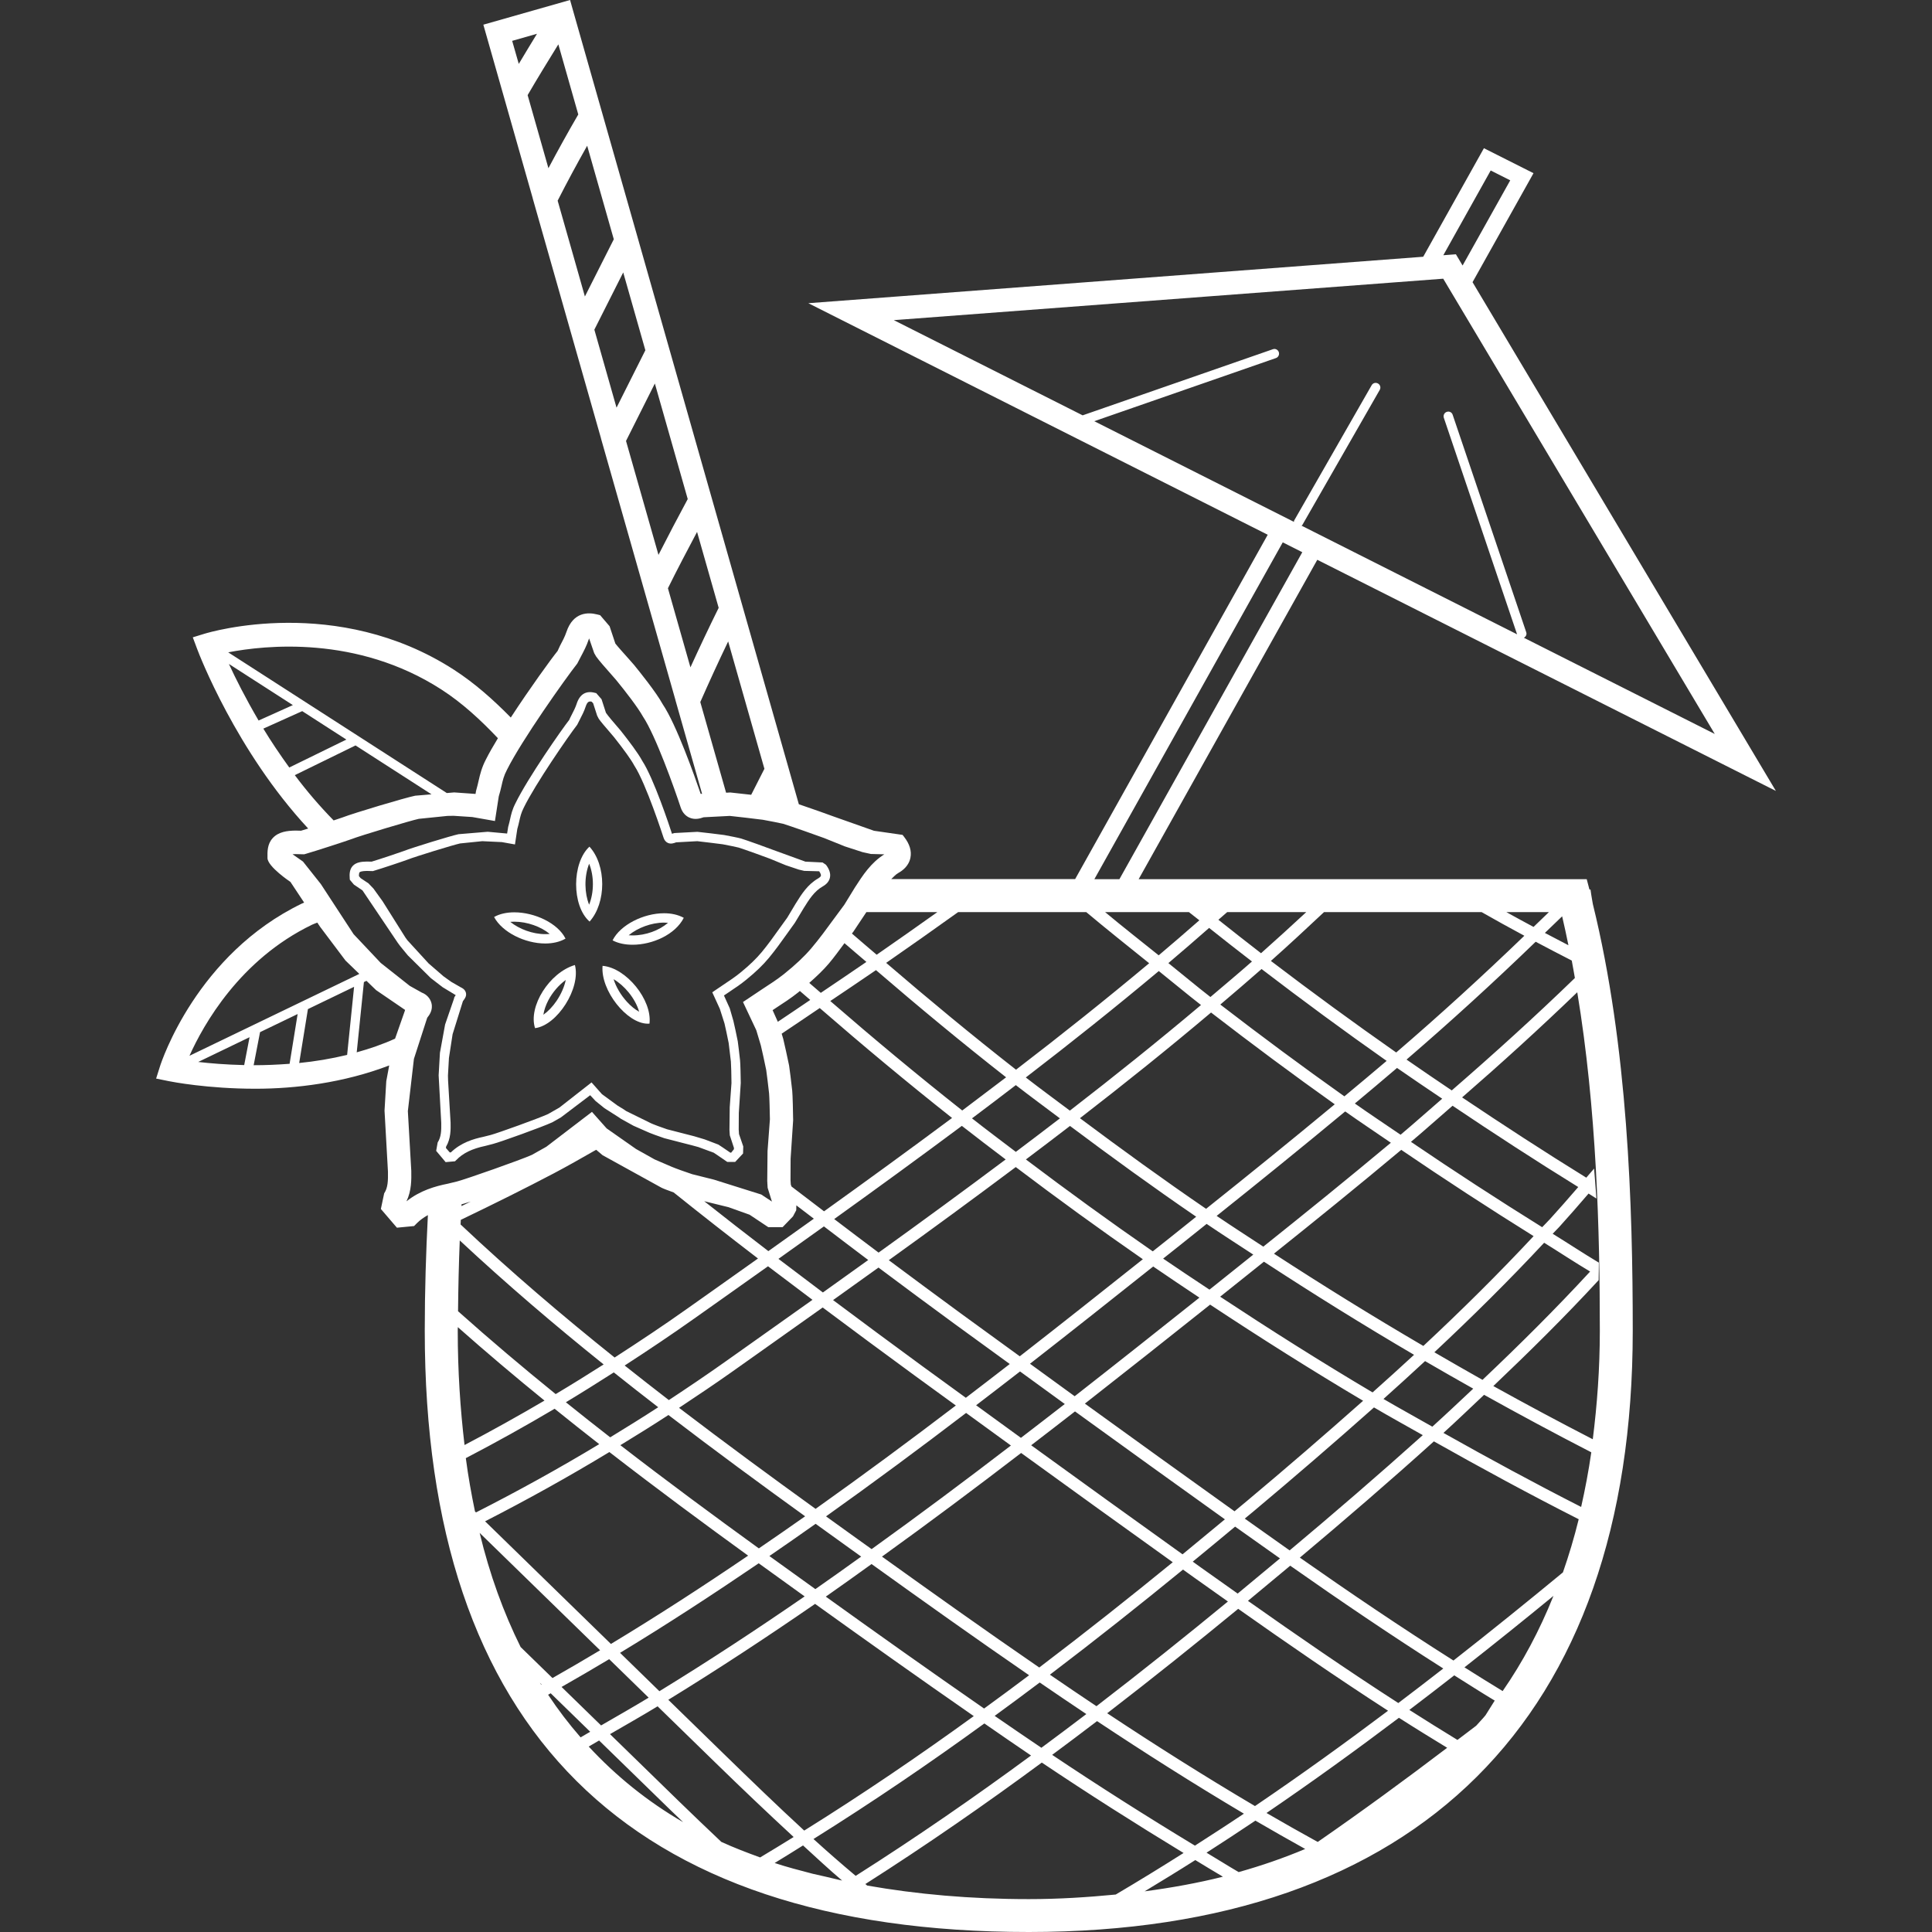<?xml version="1.0" encoding="iso-8859-1"?>
<!-- Uploaded to: SVG Repo, www.svgrepo.com, Generator: SVG Repo Mixer Tools -->
<svg fill="#ffffff" height="800px" width="800px" version="1.1" id="Layer_1" xmlns="http://www.w3.org/2000/svg" xmlns:xlink="http://www.w3.org/1999/xlink" 
	 viewBox="0 0 234.536 234.536" xml:space="preserve">
<rect x="0" y="0" width="234.536" height="234.536" fill="#333333" stroke="none"/>
<g>
	<g>
		<g>
			<path d="M193.172,108.62l-0.092-0.632h-0.128l-0.332-1.26h-54.392l21.684-38.772l55.672,28.06l-36.824-61.76l6.88-12.3
				l0.52-0.932l-6.02-3.032l-7.368,13.176l-74.644,5.64l55.768,28.108l-23.38,41.804h-22.324c0.276-0.252,0.512-0.548,0.848-0.736
				c1.032-0.572,1.376-1.32,1.48-1.848c0.168-0.82-0.088-1.676-0.768-2.548l-0.184-0.236l-3.468-0.5l-4.98-1.76
				c-0.272-0.112-2.636-0.948-4.144-1.46l-1.144-4.02v-0.004L89.54,71.492l-3.012-10.588l-6.296-22.132l-2.684-9.44v-0.004
				L72.78,12.58L69.572,1.308L69.204,0L58.676,2.996l3.4,11.948l2.592,9.112l-0.004,0.004l5.604,19.7v-0.004l2.696,9.472
				l-0.004,0.008l6.248,21.944v-0.004l2.796,9.832L82,85.012l3.228,11.352l-0.168,0.008c-0.74-2.16-2.948-8.416-4.612-10.884
				c-0.796-1.46-2.86-4.012-3.484-4.776l-0.672-0.764c-0.576-0.644-1.344-1.5-1.592-1.824L74,76.02l-1.148-1.34l-0.368-0.092
				c-1.036-0.264-2.9-0.344-3.724,2.136c-0.196,0.584-0.496,1.132-0.788,1.688l-0.28,0.608c-0.776,0.96-3.404,4.58-5.684,8.084
				c-2.1-2.136-4.36-4.16-6.92-5.812c-14.204-9.144-29.596-4.56-30.248-4.364l-1.436,0.44l0.528,1.412
				c0.232,0.628,4.744,12.396,13.48,21.8c-0.324,0.1-0.624,0.196-0.864,0.264l-0.692-0.016c-0.96,0.016-2.044,0.136-2.752,0.916
				c-0.672,0.74-0.644,1.66-0.632,2.42c0.012,1.044,2.788,2.9,2.788,2.9l1.66,2.504c-0.084,0.04-0.172,0.068-0.256,0.112
				c-12.784,6.164-17.06,19.196-17.236,19.748l-0.476,1.504l1.548,0.316c0.344,0.068,4.672,0.92,10.52,0.92
				c4.848,0,10.708-0.712,16.228-2.828l-0.356,1.908l-0.212,3.576l0.416,7.4c0.02,1.112-0.004,1.956-0.46,2.648l-0.4,1.892
				l1.948,2.272l2.084-0.2l0.36-0.364c0.376-0.376,0.824-0.688,1.316-0.964c-0.228,4.5-0.38,9.132-0.38,14.028
				c0,48.436,24.668,73,73.324,73c47.28,0,73.32-25.924,73.32-73c0-15.124-0.588-34.524-4.84-51.772
				C193.308,109.384,193.228,109.012,193.172,108.62z M191.184,118.724c-4.852,4.704-9.864,9.236-14.948,13.648
				c-1.836-1.24-3.672-2.48-5.488-3.744c5.36-4.612,10.588-9.384,15.676-14.304c1.38,0.732,2.84,1.496,4.38,2.284
				C190.94,117.312,191.056,118.02,191.184,118.724z M67.272,142.416c1.524-0.804,3.276-1.792,5.1-2.84l0.772,0.656l7.132,3.936
				c0.192,0.108,0.844,0.352,1.5,0.588c3.288,2.636,6.692,5.304,10.24,8.02c-1.844,1.308-3.688,2.616-5.52,3.916l-3.052,2.16
				c-2.908,2.064-5.864,4.028-8.832,5.944c-6.348-5.076-12.672-10.468-18.7-16.152c0.008-0.188,0.02-0.372,0.028-0.56
				C60.028,146.12,63.808,144.24,67.272,142.416z M56.02,146.412c0.004-0.072,0.008-0.148,0.012-0.22l0.168-0.04
				c0.188-0.048,0.536-0.156,0.944-0.288C56.764,146.048,56.4,146.228,56.02,146.412z M96.172,132.412
				c-0.084-0.832-0.344-2.876-0.38-3.064c-0.152-0.756-0.616-2.876-0.708-3.22l-0.192-0.644c1.512-1,3.076-2.076,4.62-3.112
				c5.26,4.568,10.608,9.028,16.064,13.344c-5.156,3.836-10.344,7.608-15.54,11.332c-1.316-1-2.644-2.004-3.952-3.012L96,143.8
				l-0.036-0.556l0.012-2.58L96.284,136C96.284,135.292,96.22,132.8,96.172,132.412z M152.144,152.304
				c-1.624,1.3-3.3,2.648-4.88,3.904c-0.148,0.116-0.296,0.232-0.44,0.348c-1.88-1.248-3.764-2.492-5.624-3.768
				c0.68-0.54,1.368-1.084,2.044-1.624c1.072-0.852,2.156-1.728,3.236-2.588C148.348,149.848,150.256,151.064,152.144,152.304z
				 M147.696,147.604c5.204-4.152,10.412-8.372,15.604-12.68c1.832,1.292,3.696,2.532,5.544,3.8
				c-5.244,4.384-10.416,8.564-15.484,12.612C151.468,150.096,149.568,148.872,147.696,147.604z M111.984,165.856
				c-3.784-2.768-7.36-5.42-10.852-8.032c1.836-1.308,3.672-2.628,5.512-3.948c3.056,2.284,6.116,4.556,9.152,6.776
				c2.248,1.644,4.524,3.288,6.784,4.932c-1.768,1.372-3.552,2.74-5.332,4.1C115.492,168.404,113.74,167.14,111.984,165.856z
				 M116.036,170.62c-5.6,4.268-11.276,8.46-17.028,12.548c-5.272-3.804-10.868-7.908-16.576-12.264
				c2.164-1.436,4.324-2.88,6.448-4.384l3.048-2.16c2.64-1.868,5.292-3.748,7.944-5.636c3.616,2.704,7.324,5.452,11.248,8.32
				C112.76,168.244,114.396,169.424,116.036,170.62z M123.828,166.488c1.812,1.316,3.616,2.636,5.432,3.952
				c-1.764,1.376-3.548,2.74-5.324,4.108c-1.812-1.316-3.624-2.636-5.44-3.956C120.276,169.228,122.06,167.864,123.828,166.488z
				 M130.5,171.34c6.072,4.396,12.148,8.772,18.196,13.1c-1.688,1.404-3.388,2.812-5.14,4.248c-6.068-4.34-12.2-8.764-18.376-13.24
				C126.956,174.08,128.736,172.716,130.5,171.34z M130.46,169.496c-1.812-1.312-3.616-2.628-5.424-3.944
				c5.036-3.924,10.012-7.872,14.956-11.804c1.86,1.276,3.736,2.528,5.612,3.78C140.6,161.512,135.556,165.512,130.46,169.496z
				 M142.328,150.012c-0.792,0.632-1.592,1.264-2.388,1.896c-5.212-3.608-10.34-7.336-15.4-11.156
				c1.792-1.348,3.576-2.7,5.352-4.068c5.032,3.768,10.124,7.464,15.32,11.02C144.252,148.468,143.284,149.248,142.328,150.012z
				 M138.736,152.864c-4.94,3.928-9.912,7.868-14.94,11.784c-2.376-1.728-4.768-3.456-7.132-5.184
				c-2.948-2.156-5.86-4.32-8.768-6.484c5.16-3.708,10.3-7.476,15.412-11.304C128.376,145.512,133.512,149.244,138.736,152.864z
				 M106.656,152.06c-1.812-1.352-3.596-2.716-5.388-4.072c5.18-3.716,10.356-7.484,15.496-11.312c1.756,1.38,3.54,2.724,5.32,4.076
				C116.968,144.58,111.82,148.348,106.656,152.06z M105.4,152.96c-1.836,1.316-3.672,2.636-5.504,3.94
				c-1.832-1.376-3.636-2.74-5.396-4.08c1.84-1.308,3.68-2.624,5.52-3.94C101.816,150.24,103.6,151.616,105.4,152.96z
				 M98.632,157.792c-2.524,1.792-5.048,3.584-7.56,5.364l-3.048,2.16c-2.252,1.596-4.536,3.136-6.828,4.648
				c-1.784-1.372-3.572-2.776-5.364-4.196c2.844-1.844,5.672-3.736,8.46-5.712l3.052-2.16c1.956-1.384,3.924-2.78,5.888-4.176
				C94.984,155.052,96.812,156.424,98.632,157.792z M97.74,184.072c-1.864,1.316-3.74,2.608-5.62,3.896
				c-5.364-3.884-11.04-8.068-16.812-12.528c1.956-1.2,3.908-2.4,5.836-3.664C86.848,176.144,92.46,180.26,97.74,184.072z
				 M99.012,184.984c1.444,1.04,2.888,2.08,4.272,3.076c0.412,0.296,0.844,0.604,1.26,0.904c-1.848,1.324-3.696,2.652-5.564,3.948
				c-1.808-1.296-3.672-2.64-5.58-4.016C95.28,187.604,97.152,186.304,99.012,184.984z M104.144,186.864
				c-1.252-0.9-2.568-1.848-3.868-2.784c5.744-4.092,11.412-8.284,17.004-12.556c1.816,1.324,3.628,2.64,5.44,3.956
				c-5.56,4.268-11.192,8.468-16.908,12.576C105.26,187.664,104.692,187.26,104.144,186.864z M123.96,176.384
				c6.188,4.484,12.332,8.916,18.408,13.264c-5.144,4.2-10.552,8.488-16.208,12.78c-6.604-4.54-12.976-9.076-19.092-13.464
				C112.78,184.852,118.404,180.648,123.96,176.384z M143.612,190.54c0.444,0.316,0.9,0.648,1.344,0.964
				c1.344,0.96,2.74,1.94,4.108,2.912c-5.04,4.144-10.368,8.412-15.96,12.708c-1.904-1.272-3.784-2.544-5.652-3.824
				C133.092,199.016,138.484,194.732,143.612,190.54z M145.812,190.308c-0.336-0.24-0.68-0.492-1.016-0.732
				c1.752-1.436,3.452-2.848,5.14-4.252c1.788,1.276,3.616,2.568,5.448,3.86c-1.68,1.404-3.384,2.82-5.136,4.268
				C148.764,192.4,147.264,191.344,145.812,190.308z M149.864,183.464c-6.036-4.316-12.104-8.684-18.164-13.072
				c5.112-4,10.18-8.016,15.204-12.016c6.096,4.028,12.276,7.936,18.572,11.672c-4.732,4.2-9.484,8.296-14.152,12.204
				C150.852,182.652,150.344,183.064,149.864,183.464z M148.12,157.412c0.02-0.016,0.04-0.032,0.056-0.044
				c1.704-1.356,3.508-2.808,5.26-4.204c5.98,3.904,12.048,7.684,18.224,11.304c-1.672,1.548-3.348,3.056-5.036,4.564
				C160.352,165.316,154.196,161.42,148.12,157.412z M154.652,152.188c5.064-4.048,10.22-8.22,15.452-12.6
				c5.296,3.604,10.648,7.092,16.068,10.472c-4.304,4.612-8.792,9.048-13.384,13.332C166.644,159.8,160.604,156.06,154.652,152.188z
				 M170.024,137.752c-1.852-1.264-3.72-2.5-5.552-3.792c1.716-1.428,3.42-2.864,5.12-4.316c1.812,1.264,3.652,2.492,5.484,3.732
				C173.388,134.832,171.716,136.332,170.024,137.752z M163.2,133.092c-5.092-3.612-10.112-7.332-15.06-11.144
				c1.68-1.428,3.356-2.856,5.008-4.312c4.98,3.808,10.036,7.536,15.184,11.152C166.628,130.24,164.916,131.664,163.2,133.092z
				 M162.032,134.056c-5.196,4.308-10.412,8.536-15.62,12.688c-5.192-3.548-10.28-7.24-15.312-11
				c5.396-4.172,10.72-8.44,15.916-12.828C151.952,126.724,156.952,130.444,162.032,134.056z M129.876,134.824
				c-1.784-1.34-3.584-2.656-5.348-4.024c5.48-4.208,10.876-8.508,16.144-12.92c1.716,1.368,3.392,2.78,5.124,4.124
				C140.596,126.388,135.276,130.652,129.876,134.824z M128.668,135.764c-1.776,1.364-3.56,2.72-5.352,4.068
				c-1.776-1.352-3.564-2.688-5.32-4.068c1.784-1.332,3.552-2.684,5.32-4.036C125.08,133.1,126.884,134.416,128.668,135.764z
				 M116.812,134.808c-5.444-4.3-10.776-8.74-16.02-13.288c1.856-1.256,3.668-2.456,5.548-3.752
				c5.172,4.452,10.424,8.804,15.796,13.012C120.364,132.128,118.592,133.472,116.812,134.808z M99.64,120.528
				c-0.464-0.404-0.94-0.8-1.4-1.208c0.904-0.796,1.716-1.572,2.372-2.344c0.672-0.792,1.28-1.644,1.904-2.48
				c0.876,0.772,1.78,1.512,2.66,2.276C103.304,118.064,101.488,119.276,99.64,120.528z M98.36,121.388
				c-1.312,0.884-2.644,1.796-3.936,2.652l-0.632-1.412l0.28-0.188c0.996-0.648,1.956-1.272,2.852-1.988
				c0.068-0.052,0.112-0.1,0.176-0.152C97.516,120.668,97.944,121.02,98.36,121.388z M95.004,148.972l1.26-1.308l0.396-0.748
				l0.012-0.592c0.708,0.544,1.416,1.08,2.124,1.62c-1.84,1.316-3.68,2.632-5.52,3.936c-2.668-2.044-5.268-4.064-7.788-6.06
				c0.176,0.044,0.364,0.088,0.484,0.12l2.472,0.608l2.552,0.912l2.272,1.512H95.004z M73.28,165.636
				c-1.932,1.228-3.868,2.436-5.824,3.6c-3.996-3.236-7.968-6.592-11.852-10.06c0.028-2.94,0.096-5.808,0.208-8.592
				C61.472,155.86,67.364,160.892,73.28,165.636z M74.512,166.604c1.8,1.432,3.6,2.848,5.392,4.228
				c-1.928,1.256-3.876,2.456-5.828,3.652c-1.792-1.392-3.584-2.812-5.38-4.256C70.644,169.056,72.58,167.836,74.512,166.604z
				 M90.82,188.848c-5.468,3.716-11.008,7.312-16.656,10.72L58.888,184.68c5.084-2.604,10.124-5.4,15.088-8.408
				C79.756,180.748,85.44,184.948,90.82,188.848z M78.744,206.088c-1.908,1.156-3.848,2.256-5.776,3.372l-4.796-4.672
				c1.936-1.104,3.864-2.224,5.78-3.372L78.744,206.088z M75.272,200.648c5.708-3.456,11.304-7.112,16.832-10.872
				c1.908,1.38,3.768,2.72,5.576,4.02c-5.776,3.98-11.64,7.84-17.632,11.508L75.272,200.648z M98.948,194.704
				c6.104,4.384,12.592,8.996,19.264,13.624c-6.58,4.768-13.444,9.444-20.584,13.896c-3.316-3.052-6.556-6.188-9.748-9.296
				l-6.752-6.58C87.18,202.632,93.108,198.732,98.948,194.704z M100.248,193.824c1.868-1.3,3.708-2.632,5.556-3.956
				c6.12,4.396,12.504,8.944,19.124,13.5c-1.792,1.352-3.62,2.696-5.464,4.04C112.808,202.792,106.344,198.204,100.248,193.824z
				 M126.216,204.248c1.872,1.28,3.752,2.56,5.66,3.832c-1.788,1.364-3.616,2.728-5.456,4.092c-1.92-1.292-3.788-2.576-5.672-3.872
				C122.592,206.952,124.424,205.604,126.216,204.248z M133.176,208.936c5.8,3.852,11.748,7.628,17.828,11.236
				c-1.956,1.312-3.952,2.596-5.948,3.88c-5.908-3.576-11.7-7.252-17.328-11.02C129.564,211.668,131.388,210.304,133.176,208.936z
				 M134.408,207.98c5.564-4.284,10.88-8.548,15.904-12.676c5.872,4.148,11.948,8.336,18.192,12.372
				c-5.192,3.904-10.576,7.788-16.156,11.572C146.232,215.636,140.244,211.848,134.408,207.98z M151.496,194.336
				c1.752-1.448,3.452-2.864,5.132-4.268c6.024,4.232,12.256,8.46,18.58,12.48c-1.792,1.396-3.612,2.792-5.46,4.192
				C163.484,202.704,157.392,198.5,151.496,194.336z M156.556,188.212c-1.836-1.292-3.66-2.584-5.448-3.86
				c0.38-0.32,0.784-0.648,1.164-0.964c4.788-4.012,9.668-8.216,14.524-12.532c1.956,1.152,3.948,2.244,5.924,3.364
				C167.32,179.068,161.88,183.752,156.556,188.212z M167.948,169.828c1.692-1.516,3.368-3.04,5.048-4.596
				c1.94,1.128,3.888,2.244,5.848,3.344c-1.652,1.552-3.296,3.104-4.964,4.616C171.904,172.064,169.908,170.976,167.948,169.828z
				 M174.124,164.16c4.568-4.276,9.04-8.696,13.328-13.296c1.864,1.156,3.7,2.372,5.58,3.496c-4.204,4.56-8.596,8.916-13.064,13.148
				C178.008,166.408,176.064,165.284,174.124,164.16z M187.212,148.976c-5.372-3.344-10.68-6.796-15.928-10.36
				c1.692-1.424,3.36-2.928,5.048-4.384c5.028,3.38,10.108,6.684,15.26,9.868c-1.188,1.376-2.336,2.684-3.412,3.868
				C187.868,148.316,187.528,148.636,187.212,148.976z M190.4,114.748c-0.988-0.512-1.94-1.008-2.86-1.496
				c0.692-0.68,1.408-1.332,2.096-2.016C189.916,112.392,190.152,113.572,190.4,114.748z M188.032,110.724
				c-0.616,0.608-1.248,1.196-1.868,1.8c-1.148-0.612-2.24-1.212-3.304-1.8H188.032z M179.856,110.724
				c1.648,0.936,3.352,1.884,5.192,2.872c-5.052,4.868-10.236,9.6-15.556,14.172c-5.156-3.612-10.228-7.316-15.212-11.116
				c2.188-1.944,4.324-3.932,6.452-5.928H179.856z M148.972,110.728h9.6c-1.811,1.679-3.637,3.345-5.488,4.988
				c-1.744-1.34-3.46-2.7-5.176-4.06C148.26,111.344,148.62,111.04,148.972,110.728z M151.984,116.72
				c-1.66,1.46-3.36,2.88-5.044,4.312c-1.728-1.34-3.396-2.752-5.104-4.116c1.668-1.408,3.308-2.84,4.944-4.272
				C148.504,114.012,150.232,115.376,151.984,116.72z M144.328,110.724c0.42,0.336,0.852,0.66,1.268,0.996
				c-1.636,1.428-3.272,2.852-4.936,4.252c-2.172-1.744-4.368-3.464-6.508-5.248H144.328z M180.964,20.696l2.372,1.196l-5.784,10.34
				l-0.812-1.364l-1.528,0.116L180.964,20.696z M132.84,51.132l22.052-7.664c0.292-0.1,0.448-0.424,0.348-0.724
				c-0.104-0.3-0.428-0.46-0.724-0.348l-23.088,8.024l-22.924-11.556l66.696-5.032L208.164,89.1l-23.172-11.68
				c0.24-0.124,0.38-0.396,0.288-0.664l-8.932-26.404c-0.092-0.292-0.404-0.464-0.72-0.352c-0.292,0.096-0.452,0.42-0.352,0.72
				l8.892,26.284l-26.176-13.196c0.024-0.028,0.072-0.02,0.092-0.052l9.412-16.428c0.156-0.268,0.064-0.616-0.212-0.772
				s-0.616-0.068-0.772,0.212L157.1,63.196c-0.028,0.048-0.008,0.104-0.02,0.156L132.84,51.132z M155.72,65.84l2.372,1.196
				l-22.2,39.692h-3.04L155.72,65.84z M131.864,110.724c2.512,2.108,5.084,4.152,7.64,6.208
				c-5.276,4.412-10.676,8.716-16.164,12.924c-5.36-4.192-10.6-8.532-15.764-12.968c2.92-2.024,5.836-4.084,8.74-6.164H131.864z
				 M113.792,110.724c-2.452,1.748-4.912,3.472-7.368,5.176c-0.996-0.864-2.016-1.7-3.004-2.572c0.052-0.072,0.112-0.14,0.164-0.212
				l1.592-2.392H113.792z M62.176,4.96l3.012-0.86c-0.744,1.22-1.484,2.436-2.212,3.66L62.176,4.96z M64.052,11.548
				c1.204-2.072,2.468-4.12,3.728-6.164l2.42,8.512c-1.276,2.188-2.476,4.364-3.624,6.524L64.052,11.548z M69.708,31.428
				l-2.012-7.068c1.116-2.192,2.316-4.424,3.584-6.668l3.232,11.356c-1.172,2.312-2.34,4.628-3.508,6.944L69.708,31.428z
				 M72.152,40.02c1.164-2.32,2.336-4.632,3.504-6.948l2.688,9.448l-3.5,6.968L72.152,40.02z M75.996,53.528l3.5-6.972l3.992,14.028
				c-1.212,2.248-2.396,4.504-3.552,6.776L75.996,53.528z M81.084,71.412c1.132-2.3,2.336-4.568,3.536-6.84l2.624,9.216
				c-1.208,2.44-2.34,4.844-3.428,7.224L81.084,71.412z M85.012,85.228c1.056-2.4,2.188-4.868,3.384-7.36l4.4,15.46
				c-0.532,1.052-1.068,2.104-1.604,3.156c-1.088-0.128-2.288-0.26-2.536-0.28l-0.512,0.028L85.012,85.228z M53.56,83.688
				c2.56,1.648,4.8,3.728,6.884,5.928c-0.556,0.92-1.064,1.8-1.432,2.532c-0.54,1.024-0.736,1.872-0.908,2.62
				c-0.076,0.336-0.152,0.676-0.316,1.252l-0.06,0.36l-2.592-0.184l-0.896,0.076l-26.536-17.08
				C32.152,78.328,43.32,77.096,53.56,83.688z M27.788,80.6l7.764,4.996l-4.16,1.872C29.8,84.752,28.588,82.34,27.788,80.6z
				 M31.968,88.452l4.72-2.124l5.36,3.452l-6.932,3.392C33.96,91.568,32.892,89.98,31.968,88.452z M35.788,94.1l7.372-3.608
				l9.224,5.936l-1.988,0.168c-1.228,0.248-7.416,2.096-8.836,2.644c-0.108,0.04-0.52,0.18-1.056,0.356
				C38.78,97.84,37.204,95.988,35.788,94.1z M37.896,112.248c0.204-0.096,0.416-0.164,0.624-0.248l0.332,0.5l3.088,4.104l1.68,1.624
				L23,128.168C24.696,124.392,29.124,116.476,37.896,112.248z M29.644,129.296c-2.216-0.052-4.112-0.208-5.58-0.38l6.232-3.004
				L29.644,129.296z M35.156,129.14c-1.52,0.112-2.988,0.176-4.364,0.172l0.776-4.012l4.564-2.2L35.156,129.14z M42.14,128.06
				c-1.964,0.472-3.912,0.796-5.82,0.984l1.06-6.544l5.604-2.704L42.14,128.06z M49.14,122.724l-1.18,3.364
				c-1.512,0.688-3.072,1.22-4.656,1.66l0.872-8.528l0.312-0.152l1.168,1.128l3.52,2.404
				C49.164,122.64,49.152,122.684,49.14,122.724z M54.364,143.696c-1.508,0.3-3.376,0.824-5.02,2.14c0.624-1.296,0.6-2.64,0.584-3.7
				l-0.416-7.252l0.736-6.34l1.608-4.976l0.008-0.016c0-0.004,0.008-0.012,0.012-0.02c0.216-0.272,0.724-0.912,0.496-1.772
				c-0.156-0.592-0.6-1.048-1.168-1.264l-1.46-0.816l-3.524-2.784l-3.296-3.492l-3.976-6.084l-2.168-2.732l-1.268-0.888
				c0.096-0.008,0.216-0.016,0.356-0.016l1.056,0.024l0.212-0.06c1.196-0.344,4.924-1.556,5.452-1.756
				c1.26-0.484,7.292-2.288,8.248-2.488l3.484-0.356l0.752-0.012l2.26,0.148l2.752,0.484l0.464-2.996
				c0.14-0.448,0.24-0.86,0.332-1.264c0.156-0.692,0.28-1.236,0.664-1.96c1.788-3.584,7.028-10.98,8.536-12.9l0.412-0.792
				c0.368-0.692,0.732-1.392,0.972-2.12c0.02-0.052,0.036-0.096,0.052-0.136l0.616,1.784l0.232,0.404
				c0.296,0.432,1.168,1.424,1.824,2.164l0.612,0.7c1.128,1.376,2.636,3.328,3.248,4.428c1.524,2.268,3.828,8.74,4.584,11.04
				c0.236,0.716,0.684,1.056,1.016,1.216c0.676,0.316,1.312,0.14,1.772-0.024l3.176-0.164c0.3,0.024,3.684,0.416,4.008,0.468
				c0.636,0.112,2.208,0.42,2.452,0.484c0.576,0.164,4.584,1.572,4.992,1.736l2.524,1.016l2.144,0.696l1.004,0.22l1.632,0.044
				c-1.64,1.024-2.624,2.56-3.564,4.016l-1.296,2.112l-1.196,1.616c-0.916,1.256-1.832,2.516-2.836,3.696
				c-0.848,0.992-1.896,1.976-3.296,3.1c-0.824,0.652-1.708,1.228-2.628,1.824l-2.34,1.564l1.616,3.428l0.552,1.844
				c0.08,0.284,0.512,2.292,0.652,2.988c0.048,0.264,0.264,2.068,0.348,2.84c0.04,0.372,0.092,2.476,0.1,3.14l-0.288,3.852
				l-0.036,3.636l0.016,0.248c-0.004,0.008-0.008,0.012-0.016,0.02c0.004,0.004,0.012,0.008,0.016,0.012l0.032,0.544l0.52,1.672
				l-1.296-0.856L86.66,143.2c-0.684-0.164-2.464-0.612-2.624-0.656c-0.628-0.2-2.14-0.744-2.516-0.912l-2.052-0.884l-2.256-1.264
				l-3.568-2.5l-1.784-2.008l-5.54,4.236l-1.76,0.988c-1.368,0.616-7.976,2.936-9.048,3.216L54.364,143.696z M55.568,161.544
				c0-0.152,0.008-0.288,0.008-0.436c3.464,3.064,6.98,6.04,10.524,8.916c-3.22,1.888-6.456,3.692-9.708,5.396
				C55.876,171.04,55.568,166.456,55.568,161.544z M57.66,183.48c-0.432-2.092-0.82-4.236-1.112-6.468
				c3.616-1.884,7.212-3.884,10.78-5.996c1.812,1.46,3.612,2.892,5.416,4.296c-4.924,2.972-9.92,5.724-14.96,8.288L57.66,183.48z
				 M58.228,186.088l14.62,14.248c-1.916,1.144-3.84,2.272-5.78,3.372L63.2,199.94C61.124,195.752,59.448,191.152,58.228,186.088z
				 M65.696,204.508c-0.048-0.076-0.104-0.144-0.152-0.22l0.2,0.192C65.728,204.488,65.712,204.5,65.696,204.508z M66.54,205.736
				c0.104-0.056,0.208-0.12,0.312-0.18l4.796,4.672c-0.392,0.224-0.772,0.46-1.164,0.68
				C69.068,209.284,67.752,207.564,66.54,205.736z M71.468,212.024c0.424-0.24,0.84-0.496,1.26-0.736l8.588,8.368
				c0.528,0.516,1.084,1.032,1.616,1.548C78.572,218.676,74.776,215.592,71.468,212.024z M87.564,223.596
				c-1.748-1.664-3.512-3.328-5.216-4.996l-8.296-8.084c1.928-1.12,3.872-2.216,5.776-3.376l7.084,6.904
				c3.064,2.988,6.22,5.992,9.432,8.96c-1.348,0.832-2.7,1.664-4.068,2.48C90.664,224.896,89.068,224.288,87.564,223.596z
				 M101.9,228.216c-1.072-0.256-2.156-0.512-3.248-0.752c-1.564-0.408-3.136-0.812-4.612-1.304c1.164-0.696,2.296-1.42,3.444-2.132
				c1.572,1.432,3.124,2.892,4.748,4.264C102.12,228.272,102.008,228.244,101.9,228.216z M98.752,223.248
				c7.196-4.5,14.124-9.216,20.744-14.028c1.888,1.304,3.744,2.592,5.668,3.892c-6.776,4.988-13.888,9.912-21.288,14.608
				C102.144,226.268,100.436,224.776,98.752,223.248z M124.892,230.544c-7.12,0-13.616-0.592-19.624-1.648
				c-0.072-0.06-0.144-0.124-0.216-0.184c7.452-4.748,14.608-9.716,21.42-14.744c5.584,3.748,11.34,7.408,17.208,10.976
				c-2.708,1.716-5.452,3.4-8.236,5.044C132.048,230.316,128.564,230.544,124.892,230.544z M138.952,229.6
				c2.068-1.252,4.128-2.508,6.152-3.796c1.116,0.672,2.224,1.36,3.352,2.02C145.436,228.584,142.252,229.16,138.952,229.6z
				 M150.368,227.264c-1.316-0.768-2.596-1.576-3.9-2.356c1.996-1.288,3.984-2.58,5.932-3.892c2,1.172,4.02,2.308,6.044,3.44
				C155.88,225.536,153.188,226.472,150.368,227.264z M159.964,223.604c-2.084-1.152-4.16-2.316-6.216-3.516
				c5.556-3.784,10.912-7.66,16.076-11.556c1.936,1.24,3.892,2.44,5.856,3.64C170.632,216.008,165.4,219.84,159.964,223.604z
				 M180.332,208.228c-0.356,0.444-0.764,0.836-1.132,1.268c-0.74,0.572-1.52,1.148-2.272,1.724c-1.96-1.192-3.904-2.412-5.84-3.644
				c1.844-1.4,3.66-2.8,5.452-4.196c1.636,1.028,3.268,2.076,4.912,3.064C181.076,207.036,180.704,207.632,180.332,208.228z
				 M182.416,205.288c-1.552-0.932-3.092-1.912-4.636-2.88c3.724-2.924,7.324-5.82,10.804-8.676
				C186.9,197.932,184.84,201.788,182.416,205.288z M189.732,190.88c-4.244,3.504-8.676,7.084-13.288,10.7
				c-6.344-4.016-12.6-8.248-18.648-12.492c5.364-4.5,10.836-9.208,16.272-14.112c5.788,3.264,11.64,6.436,17.58,9.452
				C191.1,186.656,190.456,188.804,189.732,190.88z M191.944,182.936c-5.648-2.872-11.208-5.888-16.716-8.988
				c1.66-1.508,3.288-3.076,4.932-4.624c4.296,2.392,8.636,4.724,13.016,6.98C192.848,178.588,192.428,180.788,191.944,182.936z
				 M193.356,174.72c-4.06-2.092-8.084-4.244-12.072-6.46c4.36-4.148,8.668-8.392,12.784-12.856c0.004-0.14,0.004-0.28,0.004-0.42
				c0.008-0.568,0.024-1.136,0.02-1.704c0-0.012,0-0.028,0-0.04c-0.008,0.008-0.016,0.016-0.024,0.024
				c-1.88-1.124-3.712-2.34-5.58-3.492c0.256-0.276,0.528-0.536,0.784-0.812c1.12-1.232,2.324-2.616,3.572-4.068
				c0.32,0.196,0.632,0.408,0.952,0.604c-0.044-0.612-0.084-1.22-0.136-1.832c-0.048-0.6-0.088-1.2-0.144-1.804
				c-0.332,0.392-0.628,0.728-0.948,1.104c-5.088-3.144-10.104-6.408-15.076-9.744c4.752-4.128,9.424-8.376,13.98-12.764
				c2.348,14.16,2.74,29,2.74,41.08C194.212,166.172,193.884,170.532,193.356,174.72z"/>
			<path d="M83.008,111.42c-0.696-0.384-1.528-0.556-2.396-0.556c-2.496,0-5.316,1.416-6.248,3.292
				c0.684,0.364,1.528,0.532,2.428,0.532C79.192,114.688,81.972,113.464,83.008,111.42z M76.32,113.536
				c1.08-0.9,2.756-1.536,4.288-1.536c0.168,0,0.328,0.008,0.488,0.024c-1.06,0.92-2.692,1.532-4.308,1.532
				C76.628,113.556,76.472,113.548,76.32,113.536z"/>
			<path d="M68.652,113.944c-0.944-1.892-3.764-3.192-6.216-3.192c-0.908,0-1.764,0.176-2.456,0.568
				c0.992,1.86,3.76,3.216,6.208,3.216C67.088,114.536,67.944,114.352,68.652,113.944z M61.944,111.908
				c0.16-0.012,0.324-0.02,0.492-0.02c1.572,0,3.236,0.608,4.296,1.484c-0.176,0.02-0.36,0.028-0.548,0.028
				C64.664,113.4,63.028,112.788,61.944,111.908z"/>
			<path d="M69.792,117.148c-3.108,0.92-5.688,5.048-4.84,7.664C67.644,124.476,70.528,119.964,69.792,117.148z M67.564,121.504
				c-0.48,0.708-1.044,1.292-1.6,1.68c0.084-0.548,0.288-1.152,0.6-1.752c0.524-0.992,1.284-1.864,2.116-2.468
				C68.512,119.776,68.128,120.668,67.564,121.504z"/>
			<path d="M78.636,124.272c0.068,0,0.14-0.004,0.208-0.008c0.348-2.852-2.804-6.772-5.696-7.016
				C72.888,120.244,76.116,124.272,78.636,124.272z M76.324,120.484c0.612,0.752,1.052,1.576,1.264,2.336
				c-0.48-0.26-0.992-0.672-1.472-1.196c-0.76-0.832-1.336-1.82-1.628-2.752C75.128,119.244,75.768,119.8,76.324,120.484z"/>
			<path d="M71.556,102.78c-2.14,1.964-2.176,7.176,0.016,9.096C73.616,109.6,73.628,105.032,71.556,102.78z M71.072,107.444
				c-0.012-0.948,0.156-1.86,0.448-2.592c0.608,1.5,0.608,3.46-0.004,4.972C71.244,109.152,71.084,108.328,71.072,107.444z"/>
			<path d="M68.092,135.648l3.552-2.692l0.652,0.7l1.08,0.872l1.704,1.084c0.088,0.06,0.176,0.12,0.316,0.216l1.504,0.832
				l1.604,0.708c0.216,0.124,1.676,0.656,2.14,0.804c0.164,0.048,1.552,0.404,2.076,0.536c0.112,0.032,0.724,0.188,1.268,0.324
				l0.792,0.216l1.86,0.684c0.164,0.108,0.328,0.22,0.492,0.328l1.16,0.796h0.952l0.96-1.028l0.024-0.856l-0.516-1.5l-0.036-0.548
				l0.012-2.012l0.236-3.632c0-0.612-0.048-2.472-0.084-2.748c-0.06-0.568-0.248-2.156-0.28-2.328
				c-0.112-0.584-0.46-2.216-0.528-2.464l-0.444-1.536l-0.704-1.556c0.196-0.132,0.388-0.26,0.58-0.392
				c0.752-0.5,1.464-0.976,2.144-1.536c1.156-0.944,2.024-1.78,2.732-2.636c0.792-0.956,1.52-1.976,2.224-2.964
				c0.3-0.42,0.596-0.84,0.932-1.3l1.06-1.764c0.664-1.064,1.284-2.064,2.332-2.656c0.484-0.276,0.776-0.64,0.864-1.076
				c0.096-0.476-0.068-0.996-0.484-1.544l-0.412-0.28l-2.084-0.1l-3.864-1.404c-0.276-0.116-3.44-1.26-3.948-1.404
				c-0.192-0.064-1.584-0.344-2.048-0.424c-0.28-0.048-2.96-0.364-3.252-0.388l-2.788,0.148l-0.224,0.064
				c-0.02,0.008-0.048,0.02-0.072,0.028c-0.288-0.896-2.216-6.728-3.616-8.864c-0.488-0.916-1.644-2.44-2.592-3.636
				c-0.088-0.112-0.26-0.312-0.468-0.548c-0.432-0.504-1.088-1.26-1.344-1.644l-0.532-1.644l-0.644-0.74l-0.152-0.036
				c-1.08-0.296-1.844,0.156-2.224,1.324c-0.152,0.472-0.392,0.928-0.64,1.412c-0.108,0.216-0.224,0.428-0.26,0.544
				c-0.892,1.128-5.036,7.056-6.54,10.144c-0.384,0.744-0.516,1.34-0.644,1.92c-0.064,0.272-0.12,0.552-0.232,0.928l-0.128,0.808
				l-2.36-0.216l-3.54,0.296c-0.928,0.196-5.576,1.62-6.632,2.036c-0.284,0.112-2.912,0.996-3.916,1.296l-0.588-0.012
				c-0.644,0.012-1.3,0.084-1.712,0.536c-0.388,0.42-0.396,1.02-0.36,1.492l0.016,0.184l0.492,0.584l1.04,0.704l4.284,6.364
				c0.092,0.128,0.188,0.256,0.296,0.4l0.928,1.128l2.788,2.756l1.44,1.108l1.584,0.96c-0.1,0.136-0.208,0.296-0.204,0.416
				l-1.084,3.148l-0.628,3.44l-0.156,2.732l0.316,5.776c0.016,0.936-0.008,1.708-0.436,2.376l-0.18,1.016l1.148,1.368l1.144-0.104
				l0.144-0.144c0.82-0.848,1.908-1.376,3.54-1.724c0.308-0.076,0.616-0.152,0.916-0.236c0.916-0.236,6-2.068,7.2-2.624
				L68.092,135.648z M59.572,137.78l-0.888,0.224c-1.2,0.252-2.716,0.696-3.952,1.892L54.6,139.9l-0.468-0.54l0.02-0.16
				c0.58-0.98,0.564-2.084,0.548-2.912l-0.304-5.096l-0.016-0.624l0.12-2.136l0.444-2.884l1.252-4.012
				c0.02-0.04,0.056-0.08,0.088-0.12c0.14-0.188,0.384-0.504,0.272-0.916c-0.112-0.432-0.556-0.616-0.632-0.648l-1.144-0.66
				l-0.94-0.672l-1.808-1.564l-2.568-2.804c-0.088-0.112-0.176-0.236-0.248-0.34l-2.768-4.4l-1.108-1.54l-0.608-0.636l-0.952-0.632
				l-0.204-0.244c-0.008-0.336,0.052-0.436,0.08-0.468c0.052-0.056,0.236-0.152,0.864-0.164l0.752,0.02l0.084-0.028
				c0.924-0.268,3.752-1.216,4.1-1.356c0.996-0.392,5.576-1.796,6.392-1.972l2.7-0.276l2.376,0.112l1.592,0.284l0.284-1.88
				c0.1-0.328,0.168-0.632,0.236-0.932c0.124-0.56,0.236-1.04,0.552-1.66c1.388-2.844,5.4-8.656,6.484-10.056
				c0.096-0.208,0.208-0.416,0.312-0.616c0.26-0.504,0.532-1.024,0.712-1.584c0.2-0.596,0.396-0.672,0.72-0.608l0.188,0.188
				l0.488,1.512l0.192,0.372c0.216,0.328,0.752,0.948,1.376,1.672c0.196,0.228,0.36,0.416,0.496,0.584
				c1.212,1.532,2.076,2.736,2.448,3.436c1.432,2.188,3.524,8.676,3.548,8.744c0.096,0.304,0.268,0.52,0.512,0.636
				c0.36,0.168,0.708,0.056,1.016-0.064l2.564-0.14c0.196,0.02,2.86,0.336,3.092,0.376c0.524,0.092,1.76,0.352,1.916,0.396
				c0.476,0.132,3.616,1.268,3.84,1.364l1.88,0.776l1.596,0.536l0.664,0.156l1.812,0.048l0.004,0.004
				c0.22,0.316,0.22,0.476,0.208,0.536c-0.028,0.132-0.212,0.252-0.316,0.316c-1.292,0.736-2.024,1.908-2.756,3.084l-1.016,1.696
				c-0.308,0.416-0.608,0.844-0.912,1.264c-0.692,0.972-1.408,1.976-2.176,2.904c-0.66,0.796-1.476,1.584-2.576,2.484
				c-0.636,0.524-1.324,0.98-2.056,1.468c-0.324,0.216-0.656,0.436-0.988,0.668l-0.392,0.268l0.92,2.012l0.564,1.768
				c0.06,0.228,0.4,1.812,0.508,2.38c0.028,0.176,0.204,1.636,0.268,2.244c0.024,0.196,0.076,1.92,0.072,2.624l-0.212,2.92
				l-0.032,2.752l0.04,0.656l0.504,1.532l-0.004,0.164l-0.332,0.412h-0.108l-0.876-0.6c-0.188-0.128-0.376-0.248-0.568-0.376
				l-1.664-0.632l-1.272-0.38c-0.536-0.136-1.136-0.288-1.26-0.324c-0.52-0.128-1.884-0.484-2.036-0.524
				c-0.516-0.164-1.744-0.624-1.948-0.728l-3.024-1.488c-0.1-0.076-0.204-0.144-0.312-0.216l-0.72-0.44l-1.9-1.392l-1.264-1.424
				l-3.892,3.048l-1.384,0.792C65.448,135.744,60.432,137.552,59.572,137.78z"/>
		</g>
	</g>
</g>
</svg>